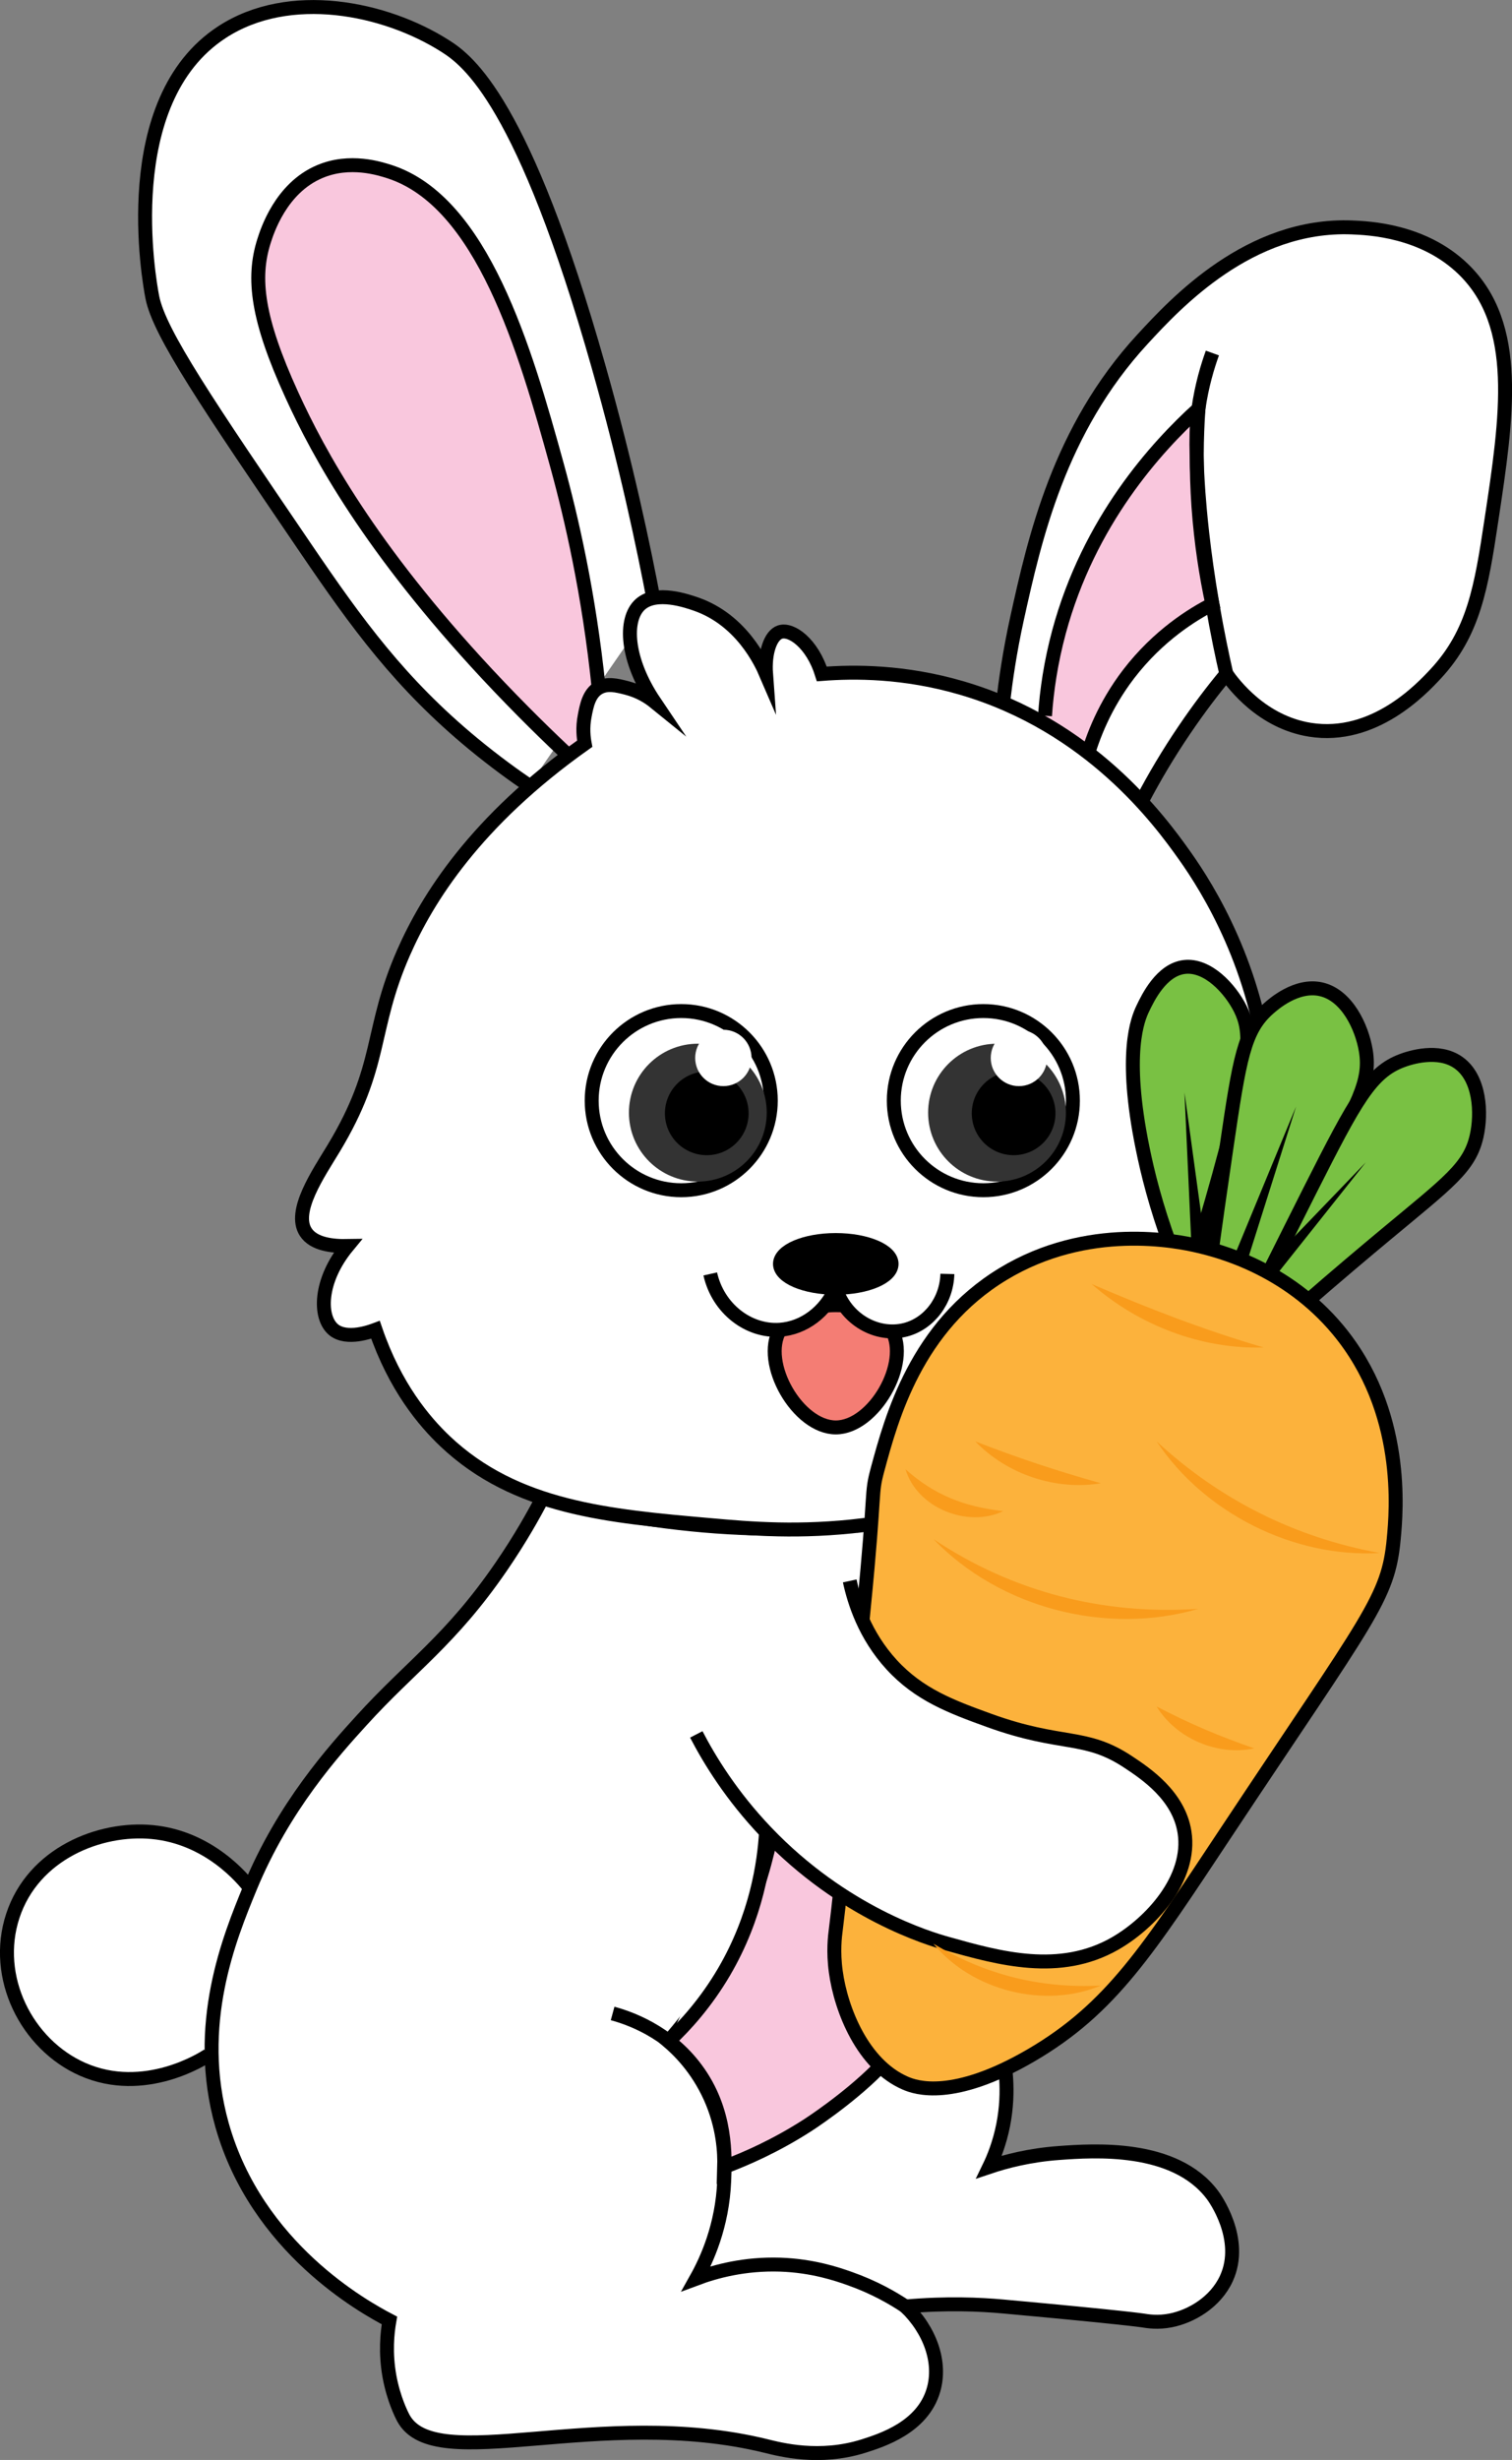 <?xml version="1.0" encoding="UTF-8"?>
<svg id="Layer_2" data-name="Layer 2" xmlns="http://www.w3.org/2000/svg" viewBox="0 0 108.4 176.3">
  <rect x="0" y="0" width="108.4" height="176.3" fill="#808080" stroke="none"/>
  <defs>
    <style>
      .cls-1 {
        fill: none;
      }

      .cls-1, .cls-2, .cls-3, .cls-4, .cls-5, .cls-6, .cls-7 {
        stroke: #000;
        stroke-miterlimit: 10;
      }

      .cls-2, .cls-8 {
        fill: #79c143;
      }

      .cls-3 {
        fill: #fcb23c;
      }

      .cls-9, .cls-4 {
        fill: #fff;
      }

      .cls-10 {
        fill: #f99c1c;
      }

      .cls-11 {
        fill: #333;
      }

      .cls-6 {
        fill: #f9c7dd;
      }

      .cls-7 {
        fill: #f47d74;
      }
    </style>
  </defs>
  <g id="Layer_1-2" data-name="Layer 1">
    <g>
      <path class="cls-4" d="M17.92,135.3c-.49-.63-2.92-3.61-7-4-3.77-.36-8.53,1.54-10,6-1.45,4.4.99,9.23,5,11,4.45,1.96,8.7-.8,9-1"/>
      <path class="cls-4" d="M37.92,56.3c-1-.68-2.4-1.68-4-3-5.22-4.31-8.32-8.59-12-14-7-10.29-10.5-15.43-11-18-.22-1.13-2.58-14.07,5-19,4.82-3.14,11.68-1.75,16,1,1.64,1.04,5.62,4,11,23,1.98,6.98,3.22,12.87,4,17"/>
      <path class="cls-4" d="M71.92,50.3c.17-1.47.46-3.55,1-6,1.25-5.64,2.99-13.49,9-20,2.36-2.56,7.66-8.29,15-8,1.19.05,5.12.2,8,3,4.11,4,3.13,10.53,2,18-.72,4.79-1.26,8.06-4,11-.97,1.04-4.4,4.73-9,4-3.44-.55-5.46-3.24-6-4-.98,1.18-1.99,2.51-3,4-1.19,1.75-2.18,3.44-3,5"/>
      <path class="cls-6" d="M40.92,54.3c-1.47-1.37-3.58-3.41-6-6-8.4-9.02-12.07-15.77-14-20-2.49-5.45-2.83-8.37-2-11,.23-.73,1.21-3.82,4-5,2.16-.92,4.31-.22,5,0,6.66,2.15,9.72,12.73,12,21,1.06,3.85,2.31,9.29,3,16"/>
      <path class="cls-4" d="M38.92,107.3c-.63,1.22-1.62,2.99-3,5-3.62,5.27-6.47,7.11-10,11-1.92,2.11-5.6,6.16-8,12-1.46,3.55-4.03,9.8-2,17,2.49,8.81,10.18,13.05,12,14-.16.91-.3,2.32,0,4,.29,1.6.86,2.74,1,3,2.29,4.21,14.06-.93,26,2,1.02.25,3.84,1,7,0,1.28-.41,4.22-1.33,5-4,.59-2.01-.25-4.31-2-6,2.96-.26,5.35-.15,7,0,8.68.79,10,1,10,1,.36.06,1.09.18,2,0,1.49-.29,3.22-1.31,4-3,1.31-2.84-.88-5.85-1-6-2.71-3.6-8.52-3.18-11-3-2.09.15-3.81.6-5,1,.32-.66.74-1.69,1-3,.5-2.53.08-4.56,0-5-.43-2.36-.6-12.41,0-40-1.29.37-2.62.71-4,1-11.03,2.34-21.11,1.09-29-1Z"/>
      <path class="cls-6" d="M74.92,51.3c.12-1.82.42-3.84,1-6,2.15-7.98,7-13.27,10-16-.14,2.04-.18,4.39,0,7,.19,2.63.56,4.99,1,7-1.42.73-3.87,2.23-6,5-1.76,2.3-2.59,4.56-3,6"/>
      <path class="cls-4" d="M61.92,109.3c-4.59.56-8.09.26-11,0-7.32-.64-13.94-1.22-19-6-1.51-1.43-3.6-3.91-5-8-.32.12-2.05.77-3,0-1.07-.88-1.05-3.52,1-6-1.07.02-2.43-.12-3-1-.96-1.48.9-4.18,2-6,3.59-5.95,2.56-8.43,5-14,1.7-3.88,5.16-9.45,13-15-.08-.43-.17-1.14,0-2,.14-.74.31-1.6,1-2,.6-.35,1.3-.18,2,0,.95.24,1.63.7,2,1-2.02-3-2.22-5.93-1-7,1.14-1,3.33-.23,4,0,3.22,1.13,4.63,4.14,5,5-.11-1.49.31-2.77,1-3,.81-.27,2.31.8,3,3,2.3-.18,5.89-.2,10,1,9.23,2.69,14.22,9.49,16,12,1.74,2.45,5.22,8.05,6,16,.3,3.09,1.27,12.84-5,21-6.83,8.89-17.72,10.23-24,11Z"/>
      <circle class="cls-4" cx="48.84" cy="78.88" r="6.42"/>
      <circle class="cls-4" cx="70.5" cy="78.88" r="6.42"/>
      <path class="cls-7" d="M55.92,95.3c-1.39,2.38,1.28,7,4,7s5.39-4.62,4-7c-1.37-2.35-6.63-2.35-8,0Z"/>
      <path class="cls-4" d="M50.92,91.3c.56,2.5,2.76,4.16,5,4,1.72-.12,3.27-1.3,4-3,.68,2.26,2.97,3.53,5,3,1.69-.44,2.95-2.08,3-4"/>
      <path class="cls-5" d="M63.92,90.58c0,.95-1.79,1.71-4,1.71s-4-.77-4-1.71,1.79-1.71,4-1.71,4,.77,4,1.71Z"/>
      <path class="cls-1" d="M86.92,25.3c-.34.94-.76,2.31-1,4-.08.53-.28,2.08,0,6,.09,1.21.32,4.05,1,8,.36,2.08.72,3.79,1,5"/>
      <path class="cls-2" d="M83.92,89.3c-1.05-2.84-1.65-5.27-2-7-1.4-6.84-.33-9.3,0-10,.38-.8,1.35-2.81,3-3,1.65-.19,3.26,1.53,4,3,.82,1.65.75,3.4-1,10-.72,2.71-1.41,5.07-2,7"/>
      <path class="cls-2" d="M86.92,89.3c.19-1.38.54-3.86,1-7,.95-6.49,1.28-8.46,3-10,.35-.31,2.01-1.8,3.79-1.4,1.86.42,2.93,2.71,3.21,4.4.37,2.26-.61,3.8-3.35,8.94-.88,1.65-2.15,4.07-3.65,7.06"/>
      <path class="cls-2" d="M90.92,91.3c1.17-2.35,2.18-4.38,3-6,3.3-6.53,4.36-8.45,6.6-9.29.56-.21,2.59-.87,4.03.14,1.56,1.09,1.69,3.62,1.31,5.29-.51,2.23-2,3.28-6.48,7.01-1.43,1.19-3.53,2.95-6.05,5.15"/>
      <path class="cls-6" d="M51.92,155.3c1.58-.59,3.7-1.52,6-3,0,0,2.83-1.82,5-4,4.9-4.92,10.25-18.05,5-23-3.27-3.09-9.36-1.75-12-1,.07,2.66-.15,7.03-2,12-1.76,4.72-4.27,8.04-6,10,.76.65,2.07,1.94,3,4,.95,2.11,1.03,4,1,5Z"/>
      <path class="cls-3" d="M61.92,115.3c.88-8.83.49-8.11,1-10,1-3.7,2.77-10.23,9-14,6.08-3.68,12.48-2.36,14-2,1.44.34,6.3,1.56,10,6,4.85,5.83,4.19,13,4,15-.4,4.28-1.72,5.5-12,21-5.59,8.42-8.23,12.63-14,16-5.61,3.27-8.28,2.31-9,2-3.05-1.31-4.63-5.25-5-8-.2-1.45-.06-2.55,0-3,.95-7.64,1.23-15.34,2-23Z"/>
      <path class="cls-4" d="M60.92,113.3c.33,1.53,1.08,3.9,3,6,1.98,2.16,4.27,3.01,7,4,5.26,1.9,6.87.91,10,3,1.22.81,3.59,2.39,4,5,.53,3.35-2.46,6.55-5,8-3.96,2.25-8.26,1.05-12,0-1.3-.36-7.46-2.19-13-8-2.47-2.59-4.04-5.15-5-7"/>
      <path class="cls-1" d="M64.92,165.3c-.93-.62-2.27-1.39-4-2-.9-.32-2.65-.92-5-1-2.53-.08-4.61.48-6,1,.74-1.32,1.87-3.77,2-7,.07-1.77.2-5.02-2-8-2.02-2.74-4.86-3.69-6-4"/>
      <polygon points="85.42 89.34 84.92 78.3 86.42 89.25 85.42 89.34 85.42 89.34"/>
      <g>
        <path class="cls-8" d="M88.92,90.3c1.33-3.67,2.67-7.33,4-11"/>
        <polygon points="88.45 90.12 92.92 79.3 89.39 90.47 88.45 90.12 88.45 90.12"/>
      </g>
      <polygon points="90.54 90.97 97.92 83.3 91.3 91.63 90.54 90.97 90.54 90.97"/>
      <path class="cls-4" d="M47.92,146.3c1.22-1.14,2.7-2.78,4-5,2.33-3.99,2.87-7.81,3-10"/>
      <path class="cls-10" d="M78.92,142.3c-4.02,1.68-9.24.38-12-3,3.73,2.23,7.66,3.22,12,3h0Z"/>
      <path class="cls-10" d="M98.92,111.3c-6.17.36-12.58-2.86-16-8,4.54,4.19,9.92,6.89,16,8h0Z"/>
      <path class="cls-10" d="M64.92,105.3c2.1,1.87,4.23,2.68,7,3-2.55,1.23-6.19-.24-7-3h0Z"/>
      <path class="cls-10" d="M66.92,110.3c5.67,3.8,12.2,5.46,19,5-6.58,1.92-14.24-.04-19-5h0Z"/>
      <path class="cls-10" d="M78.26,92.02c4.07,1.75,8.09,3.31,12.34,4.55-4.49.14-8.98-1.6-12.34-4.55h0Z"/>
      <path class="cls-10" d="M82.92,122.3c2.39,1.24,4.46,2.12,7,3-2.62.57-5.6-.71-7-3h0Z"/>
      <path class="cls-10" d="M69.92,103.3c3.06,1.19,5.84,2.11,9,3-3.22.54-6.74-.64-9-3h0Z"/>
      <circle class="cls-11" cx="50.03" cy="79.74" r="4.94"/>
      <circle class="cls-11" cx="71.48" cy="79.74" r="4.94"/>
      <circle cx="50.67" cy="79.79" r="3"/>
      <circle cx="72.67" cy="79.79" r="3"/>
      <circle class="cls-9" cx="51.86" cy="75.82" r="2.02"/>
      <circle class="cls-9" cx="73.05" cy="75.82" r="2.02"/>
    </g>
  </g>
</svg>